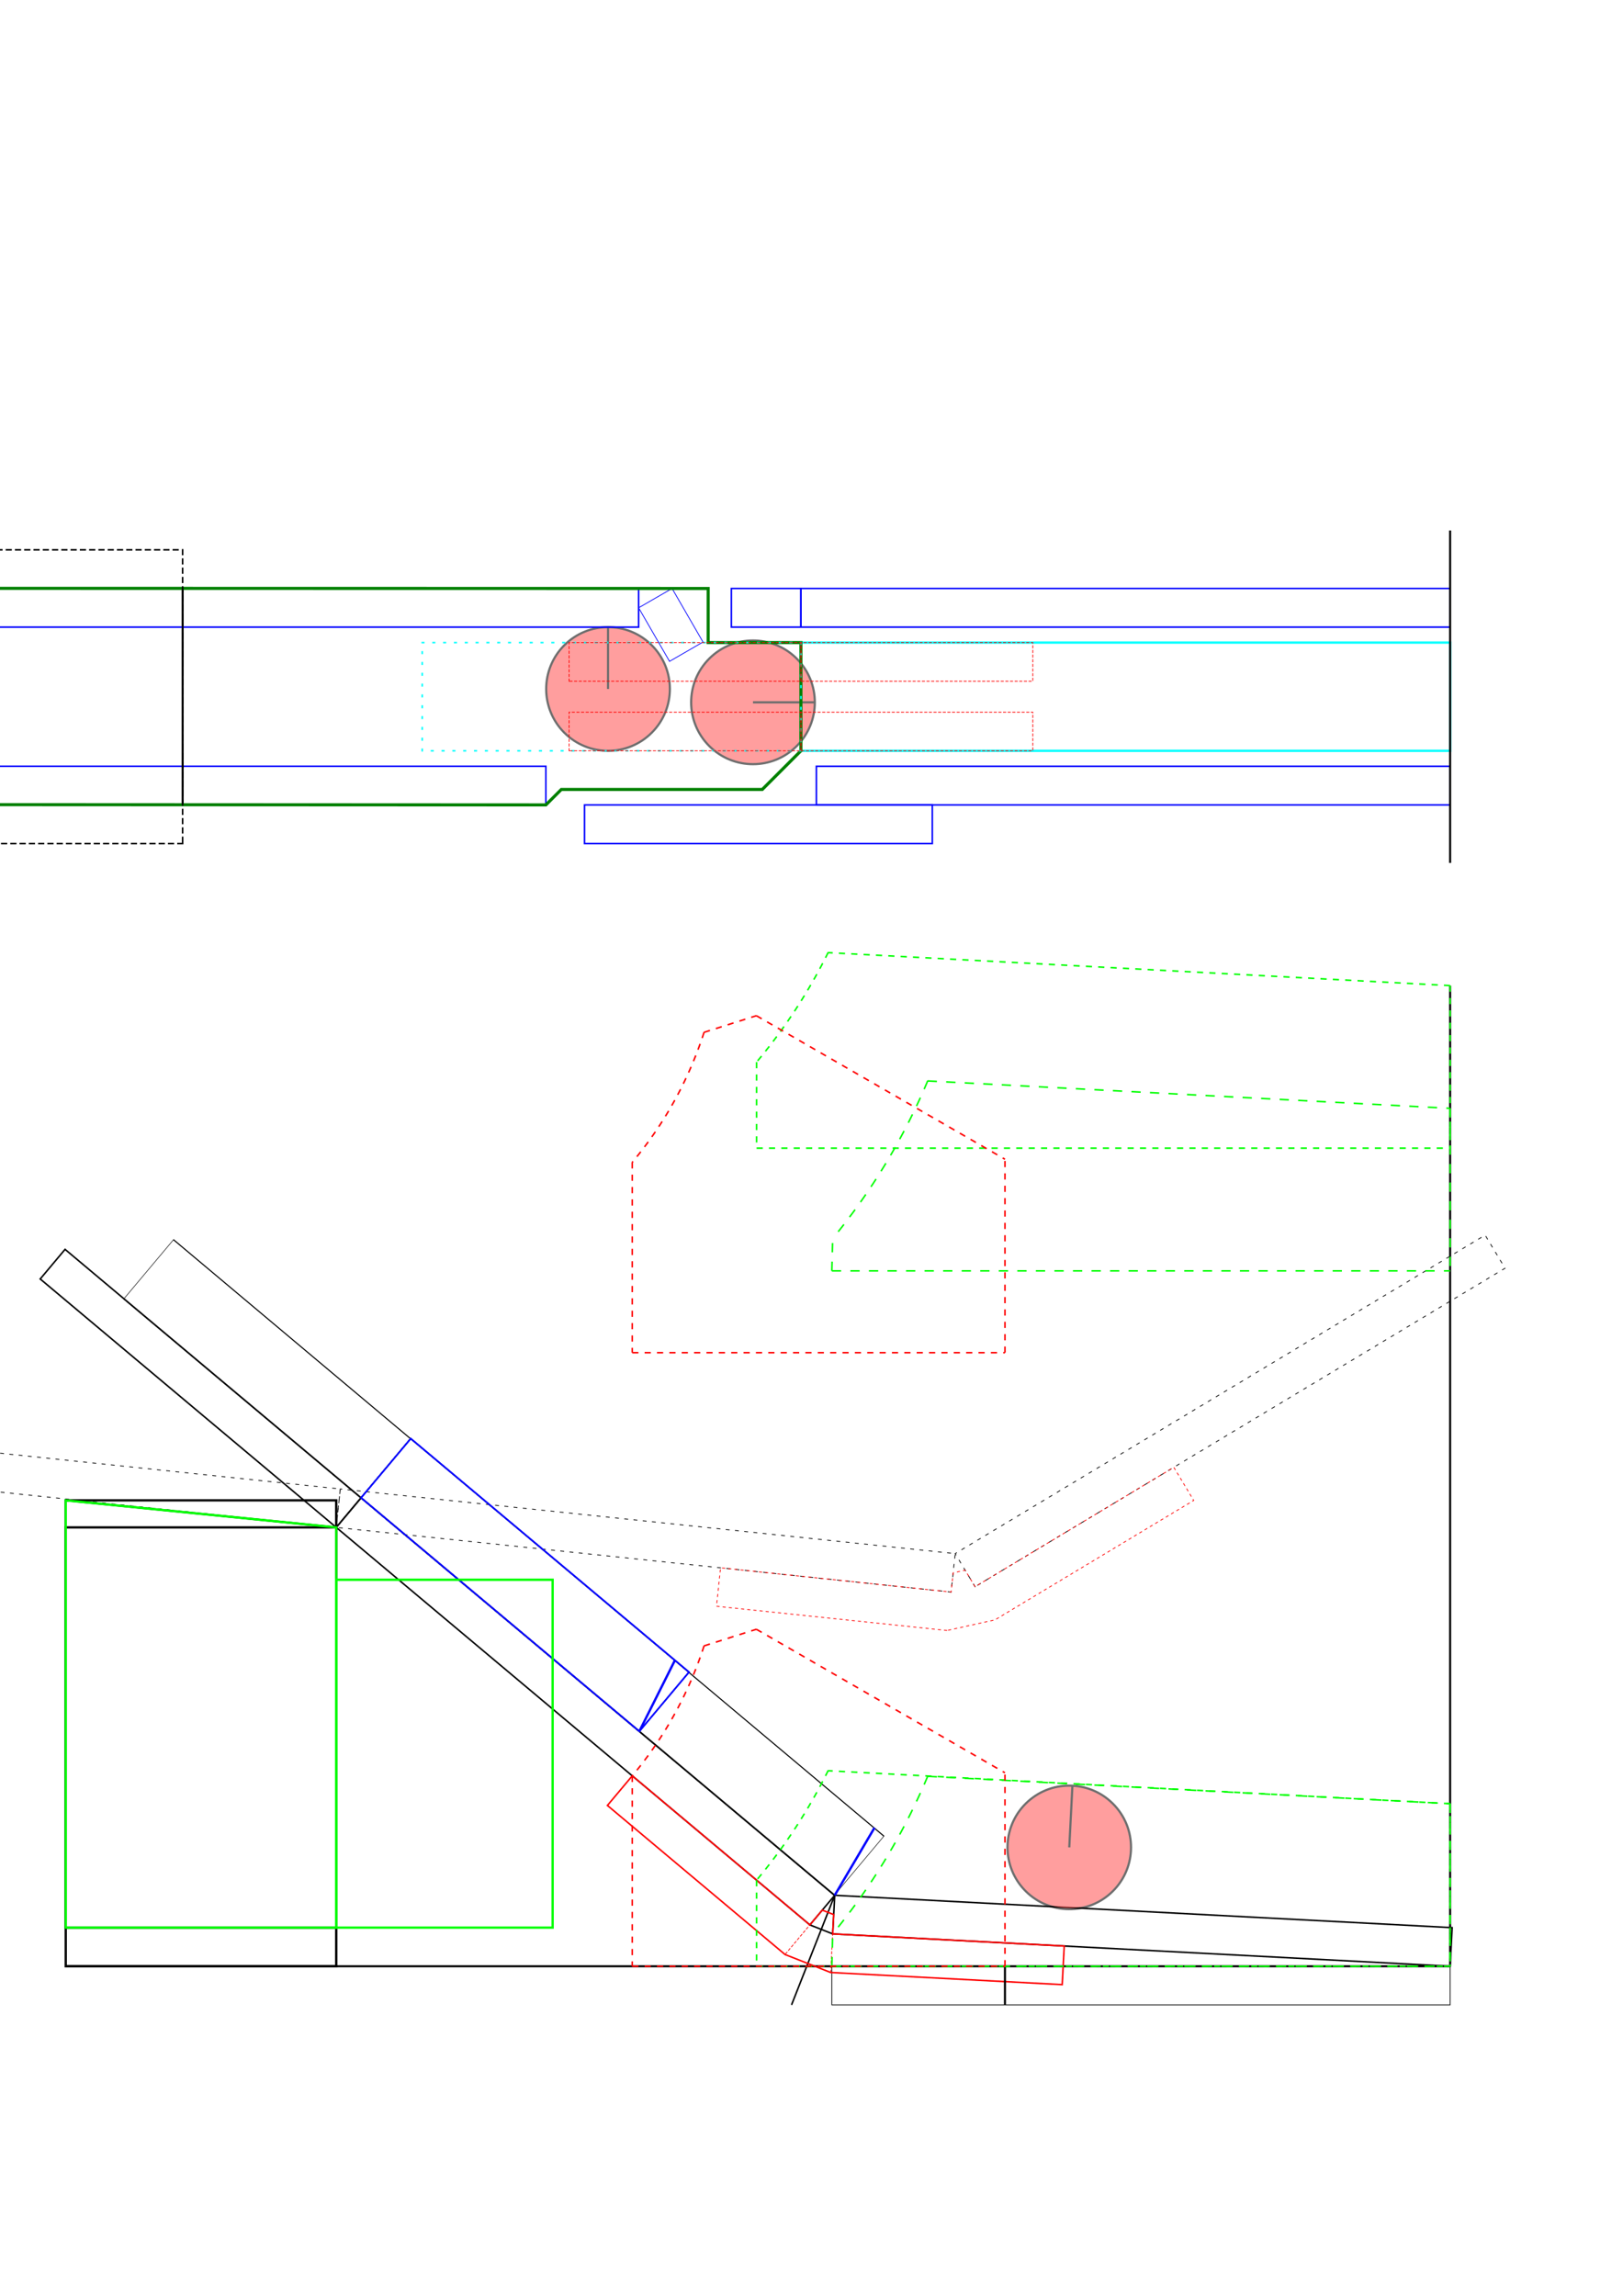 <?xml version="1.0" encoding="UTF-8" standalone="no"?>
<svg
   xmlns:dc="http://purl.org/dc/elements/1.1/"
   xmlns:cc="http://creativecommons.org/ns#"
   xmlns:rdf="http://www.w3.org/1999/02/22-rdf-syntax-ns#"
   xmlns:svg="http://www.w3.org/2000/svg"
   xmlns="http://www.w3.org/2000/svg"
   xmlns:sodipodi="http://sodipodi.sourceforge.net/DTD/sodipodi-0.dtd"
   xmlns:inkscape="http://www.inkscape.org/namespaces/inkscape"
   width="210mm"
   height="297mm"
   viewBox="0 0 210 297"
   version="1.1"
   id="svg1600"
   inkscape:version="1.0.1 (3bc2e813f5, 2020-09-07)"
   sodipodi:docname="delay.svg">
  <defs
     id="defs1594" />
  <sodipodi:namedview
     id="base"
     pagecolor="#ffffff"
     bordercolor="#666666"
     borderopacity="1.0"
     inkscape:pageopacity="0.0"
     inkscape:pageshadow="2"
     inkscape:zoom="0.75398796"
     inkscape:cx="-252.4403"
     inkscape:cy="944.05861"
     inkscape:document-units="mm"
     inkscape:current-layer="layer1"
     inkscape:document-rotation="0"
     showgrid="false"
     inkscape:snap-midpoints="true"
     inkscape:snap-intersection-paths="true"
     inkscape:snap-global="true"
     inkscape:window-width="1920"
     inkscape:window-height="1046"
     inkscape:window-x="-11"
     inkscape:window-y="-11"
     inkscape:window-maximized="1"
     inkscape:snap-to-guides="false"
     inkscape:snap-grids="false" />
  <g
     inkscape:label="Layer 1"
     inkscape:groupmode="layer"
     id="layer1">
    <rect
       style="fill:none;stroke:#000000;stroke-width:0.3;stroke-linecap:square;stroke-miterlimit:4;stroke-dasharray:none;stroke-dashoffset:0"
       id="rect2797"
       width="35"
       height="60.273"
       x="8.505"
       y="194.093" />
    <g
       id="g3133"
       transform="matrix(-0.206,-0.206,0.206,-0.206,121.189,282.296)"
       style="opacity:0.57;fill:#ff5555">
      <circle
         style="opacity:1;fill:#ff5555;fill-rule:evenodd;stroke:#000000;stroke-width:0.968;stroke-linecap:butt;stroke-linejoin:miter;stroke-miterlimit:4;stroke-dasharray:none;stroke-opacity:1"
         id="circle3129"
         cx="522.326"
         cy="406.985"
         r="27.461" />
      <path
         style="fill:#ff5555;fill-rule:evenodd;stroke:#000000;stroke-width:0.969px;stroke-linecap:butt;stroke-linejoin:miter;stroke-opacity:1"
         d="m 502.909,426.403 19.418,-19.418"
         id="path3131"
         inkscape:connector-curvature="0" />
    </g>
    <rect
       style="fill:none;stroke:#0000ff;stroke-width:0.2;stroke-linecap:square;stroke-miterlimit:4;stroke-dasharray:none;stroke-dashoffset:0"
       id="rect2201"
       width="5"
       height="84"
       x="-81.129"
       y="103.631"
       transform="rotate(-90)" />
    <rect
       style="fill:none;stroke:#0000ff;stroke-width:0.2;stroke-linecap:square;stroke-miterlimit:4;stroke-dasharray:none;stroke-dashoffset:0"
       id="rect2207"
       width="5"
       height="82"
       x="-104.129"
       y="105.631"
       transform="rotate(-90)" />
    <rect
       style="fill:none;stroke:#0000ff;stroke-width:0.2;stroke-linecap:square;stroke-miterlimit:4;stroke-dasharray:none;stroke-dashoffset:0"
       id="rect2233"
       width="4.955"
       height="82"
       x="-104.084"
       y="-11.369"
       transform="rotate(-90)" />
    <g
       id="g2241"
       transform="matrix(-0.206,0.206,-0.206,-0.206,270.111,65.369)"
       style="opacity:0.57;fill:#ff5555">
      <circle
         style="opacity:1;fill:#ff5555;fill-rule:evenodd;stroke:#000000;stroke-width:0.968;stroke-linecap:butt;stroke-linejoin:miter;stroke-miterlimit:4;stroke-dasharray:none;stroke-opacity:1"
         id="circle2237"
         cx="522.326"
         cy="406.985"
         r="27.461" />
      <path
         style="fill:#ff5555;fill-rule:evenodd;stroke:#000000;stroke-width:0.969px;stroke-linecap:butt;stroke-linejoin:miter;stroke-opacity:1"
         d="m 502.909,426.403 19.418,-19.418"
         id="path2239"
         inkscape:connector-curvature="0" />
    </g>
    <rect
       style="fill:none;stroke:#000000;stroke-width:0.2;stroke-linecap:square;stroke-miterlimit:4;stroke-dasharray:none;stroke-dashoffset:0"
       id="rect2243"
       width="5"
       height="80"
       x="-244.198"
       y="120.687"
       transform="rotate(-87)" />
    <path
       style="fill:none;fill-rule:evenodd;stroke:#000000;stroke-width:0.265px;stroke-linecap:butt;stroke-linejoin:miter;stroke-opacity:1"
       d="M 187.631,254.366 H 8.505"
       id="path2663" />
    <rect
       style="fill:none;stroke:#000000;stroke-width:0.1;stroke-linecap:square;stroke-miterlimit:4;stroke-dasharray:none;stroke-dashoffset:0"
       id="rect2665"
       width="5"
       height="80"
       x="-259.366"
       y="107.631"
       transform="rotate(-90)" />
    <path
       style="fill:none;fill-rule:evenodd;stroke:#000000;stroke-width:0.2;stroke-linecap:butt;stroke-linejoin:miter;stroke-miterlimit:4;stroke-dasharray:none;stroke-opacity:1"
       d="m 108.003,245.186 -5.586,14.18"
       id="path2675" />
    <path
       style="fill:none;fill-rule:evenodd;stroke:#000000;stroke-width:0.2;stroke-linecap:butt;stroke-linejoin:miter;stroke-opacity:1;stroke-miterlimit:4;stroke-dasharray:none"
       d="m 104.789,249.017 2.952,1.163"
       id="path2677" />
    <path
       style="fill:none;fill-rule:evenodd;stroke:#000000;stroke-width:0.265px;stroke-linecap:butt;stroke-linejoin:miter;stroke-opacity:1"
       d="M 23.631,104.129 V 76.129"
       id="path2679" />
    <rect
       style="fill:none;stroke:#00ffff;stroke-width:0.3;stroke-linecap:square;stroke-miterlimit:4;stroke-dasharray:none;stroke-dashoffset:0"
       id="rect2683"
       width="14"
       height="84"
       x="-97.129"
       y="103.631"
       transform="rotate(-90)" />
    <rect
       style="fill:none;stroke:#0000ff;stroke-width:0.2;stroke-linecap:square;stroke-miterlimit:4;stroke-dasharray:none;stroke-dashoffset:0"
       id="rect2687"
       width="5"
       height="94"
       x="-81.129"
       y="-11.369"
       transform="rotate(-90)" />
    <rect
       style="fill:none;stroke:#0000ff;stroke-width:0.1;stroke-linecap:square;stroke-miterlimit:4;stroke-dasharray:none;stroke-dashoffset:0"
       id="rect2689"
       width="5"
       height="8"
       x="32.246"
       y="109.41"
       transform="rotate(-30)" />
    <rect
       style="fill:none;stroke:#0000ff;stroke-width:0.2;stroke-linecap:square;stroke-miterlimit:4;stroke-dasharray:none;stroke-dashoffset:0"
       id="rect2693"
       width="5"
       height="9"
       x="-81.129"
       y="94.631"
       transform="rotate(-90)" />
    <rect
       style="fill:none;stroke:#0000ff;stroke-width:0.2;stroke-linecap:square;stroke-miterlimit:4;stroke-dasharray:none;stroke-dashoffset:0"
       id="rect2695"
       width="5"
       height="45"
       x="-109.129"
       y="75.631"
       transform="rotate(-90)" />
    <path
       style="fill:none;fill-rule:evenodd;stroke:#008000;stroke-width:0.4;stroke-linecap:butt;stroke-linejoin:miter;stroke-miterlimit:4;stroke-dasharray:none;stroke-opacity:1"
       d="m -21.369,76.108 113,0.021 3e-6,7 12,2e-6 v 14 l -5,5 h -26 l -2,2 -92,-0.045 z"
       id="path2703"
       sodipodi:nodetypes="cccccccccc" />
    <rect
       style="fill:none;stroke:#00ffff;stroke-width:0.2;stroke-linecap:square;stroke-miterlimit:4;stroke-dasharray:0.2, 1.2;stroke-dashoffset:0"
       id="rect2707"
       width="14"
       height="49"
       x="-97.129"
       y="54.631"
       transform="rotate(-90)" />
    <path
       style="fill:none;fill-rule:evenodd;stroke:#000000;stroke-width:0.265px;stroke-linecap:butt;stroke-linejoin:miter;stroke-opacity:1"
       d="M 187.631,111.629 V 68.629"
       id="path2679-4" />
    <g
       id="g2762"
       transform="translate(9.733,-33.491)">
      <rect
         style="fill:none;stroke:#ff0000;stroke-width:0.1;stroke-linecap:square;stroke-miterlimit:4;stroke-dasharray:0.3, 0.3;stroke-dashoffset:0"
         id="rect2758"
         width="5"
         height="30"
         x="-121.62"
         y="63.899"
         transform="rotate(-90)" />
      <rect
         style="fill:none;stroke:#ff0000;stroke-width:0.1;stroke-linecap:square;stroke-miterlimit:4;stroke-dasharray:0.3, 0.3;stroke-dashoffset:0"
         id="rect2760"
         width="5"
         height="30"
         x="-121.62"
         y="93.899"
         transform="rotate(-90)" />
    </g>
    <g
       id="g2768"
       transform="translate(9.733,-24.491)">
      <rect
         style="fill:none;stroke:#ff0000;stroke-width:0.1;stroke-linecap:square;stroke-miterlimit:4;stroke-dasharray:0.3, 0.3;stroke-dashoffset:0"
         id="rect2764"
         width="5"
         height="30"
         x="-121.62"
         y="63.899"
         transform="rotate(-90)" />
      <rect
         style="fill:none;stroke:#ff0000;stroke-width:0.1;stroke-linecap:square;stroke-miterlimit:4;stroke-dasharray:0.3, 0.3;stroke-dashoffset:0"
         id="rect2766"
         width="5"
         height="30"
         x="-121.62"
         y="93.899"
         transform="rotate(-90)" />
    </g>
    <rect
       style="fill:none;stroke:#ff0000;stroke-width:0.1;stroke-linecap:square;stroke-miterlimit:4;stroke-dasharray:0.3, 0.3;stroke-dashoffset:0"
       id="rect2750-1"
       width="5"
       height="30"
       x="-128.401"
       y="210.338"
       transform="rotate(-50)" />
    <rect
       style="fill:none;stroke:#ff0000;stroke-width:0.1;stroke-linecap:square;stroke-miterlimit:4;stroke-dasharray:0.3, 0.3;stroke-dashoffset:0"
       id="rect2752-5"
       width="5"
       height="30"
       x="-249.198"
       y="120.687"
       transform="rotate(-87)" />
    <rect
       style="fill:none;stroke:#000000;stroke-width:0.3;stroke-linecap:square;stroke-miterlimit:4;stroke-dasharray:none;stroke-dashoffset:0"
       id="rect2795"
       width="35"
       height="51.773"
       x="8.505"
       y="197.594" />
    <path
       style="fill:none;fill-rule:evenodd;stroke:#000000;stroke-width:0.265px;stroke-linecap:butt;stroke-linejoin:miter;stroke-opacity:1"
       d="M 43.505,197.594 8.505,194.093"
       id="path2799" />
    <rect
       style="fill:none;stroke:#0000ff;stroke-width:0.2;stroke-linecap:square;stroke-miterlimit:4;stroke-dasharray:none;stroke-dashoffset:0"
       id="rect2809"
       width="5"
       height="18"
       x="6.369"
       y="-99.129"
       transform="scale(-1)" />
    <rect
       style="fill:none;stroke:#000000;stroke-width:0.2;stroke-linecap:square;stroke-miterlimit:4;stroke-dasharray:none;stroke-dashoffset:0"
       id="rect2657"
       width="5"
       height="80"
       x="-123.401"
       y="160.338"
       transform="rotate(-50)" />
    <rect
       style="fill:none;stroke:#000000;stroke-width:0.2;stroke-linecap:square;stroke-miterlimit:4;stroke-dasharray:none;stroke-dashoffset:0"
       id="rect2817"
       width="5"
       height="50"
       x="-123.401"
       y="110.338"
       transform="rotate(-50)" />
    <g
       id="g2843">
      <rect
         style="fill:none;stroke:#000000;stroke-width:0.1;stroke-linecap:square;stroke-miterlimit:4;stroke-dasharray:0.4,0.8;stroke-dashoffset:0"
         id="rect2831"
         width="5"
         height="50"
         x="-191.964"
         y="13.921"
         transform="rotate(-84)" />
      <rect
         style="fill:none;stroke:#000000;stroke-width:0.1;stroke-linecap:square;stroke-miterlimit:4;stroke-dasharray:0.4,0.8;stroke-dashoffset:0"
         id="rect2833"
         width="5"
         height="80"
         x="-191.964"
         y="63.921"
         transform="rotate(-84)" />
    </g>
    <rect
       style="fill:none;stroke:#000000;stroke-width:0.1;stroke-linecap:square;stroke-miterlimit:4;stroke-dasharray:0.4, 0.8;stroke-dashoffset:0"
       id="rect2845"
       width="5"
       height="80"
       x="-240.93"
       y="2.423"
       transform="rotate(-121)" />
    <path
       style="fill:none;fill-rule:evenodd;stroke:#ff0000;stroke-width:0.2;stroke-linecap:butt;stroke-linejoin:miter;stroke-opacity:1;stroke-miterlimit:4;stroke-dasharray:none"
       d="m 101.575,252.847 -22.981,-19.284 3.214,-3.83 22.981,19.284 1.607,-1.915 1.476,0.581 -0.131,2.497 29.959,1.57 -0.262,4.993 -29.959,-1.57 z"
       id="path2847" />
    <path
       style="fill:none;fill-rule:evenodd;stroke:#ff0000;stroke-width:0.1;stroke-linecap:butt;stroke-linejoin:miter;stroke-miterlimit:4;stroke-dasharray:0.4, 0.4;stroke-dashoffset:0;stroke-opacity:1"
       d="m 122.544,210.929 -29.836,-3.136 0.523,-4.973 29.836,3.136 0.261,-2.486 1.549,-0.343 1.288,2.143 25.715,-15.451 2.575,4.286 -25.715,15.451 z"
       id="path2849" />
    <g
       id="g2875"
       style="stroke:#000000;stroke-width:0.707"
       transform="matrix(0.766,0.643,-1.286,1.532,216.007,-32.571)">
      <rect
         style="fill:none;stroke:#000000;stroke-width:0.071;stroke-linecap:square;stroke-miterlimit:4;stroke-dasharray:none;stroke-dashoffset:0"
         id="rect2871"
         width="5"
         height="80"
         x="-141.099"
         y="15.803"
         transform="rotate(-90)" />
      <rect
         style="fill:none;stroke:#000000;stroke-width:0.071;stroke-linecap:square;stroke-miterlimit:4;stroke-dasharray:none;stroke-dashoffset:0"
         id="rect2873"
         width="5"
         height="40"
         x="-141.099"
         y="-24.197"
         transform="rotate(-90)" />
    </g>
    <path
       style="fill:none;fill-rule:evenodd;stroke:#0000ff;stroke-width:0.3;stroke-linecap:butt;stroke-linejoin:miter;stroke-miterlimit:4;stroke-dasharray:none;stroke-opacity:1"
       d="m 108.003,245.186 5.146,-8.736"
       id="path2877" />
    <g
       id="g2241-1"
       transform="matrix(-0.216,0.195,-0.195,-0.216,330.537,225.045)"
       style="opacity:0.57;fill:#ff5555">
      <circle
         style="opacity:1;fill:#ff5555;fill-rule:evenodd;stroke:#000000;stroke-width:0.968;stroke-linecap:butt;stroke-linejoin:miter;stroke-miterlimit:4;stroke-dasharray:none;stroke-opacity:1"
         id="circle2237-3"
         cx="522.326"
         cy="406.985"
         r="27.461" />
      <path
         style="fill:#ff5555;fill-rule:evenodd;stroke:#000000;stroke-width:0.969px;stroke-linecap:butt;stroke-linejoin:miter;stroke-opacity:1"
         d="m 502.909,426.403 19.418,-19.418"
         id="path2239-8"
         inkscape:connector-curvature="0" />
    </g>
    <rect
       style="fill:none;stroke:#0000ff;stroke-width:0.2;stroke-linecap:square;stroke-miterlimit:4;stroke-dasharray:none;stroke-dashoffset:0"
       id="rect2914"
       width="10"
       height="47"
       x="-118.401"
       y="160.338"
       transform="rotate(-50)" />
    <path
       style="fill:none;fill-rule:evenodd;stroke:#0000ff;stroke-width:0.3;stroke-linecap:butt;stroke-linejoin:miter;stroke-opacity:1;stroke-miterlimit:4;stroke-dasharray:none"
       d="m 82.723,223.974 4.604,-9.191"
       id="path2918" />
    <path
       style="fill:none;fill-rule:evenodd;stroke:#000000;stroke-width:0.265px;stroke-linecap:butt;stroke-linejoin:miter;stroke-opacity:1"
       d="M 187.631,254.366 V 127.504"
       id="path2924" />
    <path
       style="fill:none;fill-rule:evenodd;stroke:#000000;stroke-width:0.265px;stroke-linecap:butt;stroke-linejoin:miter;stroke-opacity:1"
       d="m 130.031,259.366 -1e-5,-5"
       id="path2930" />
    <g
       id="g2945"
       style="stroke:#00ff00;stroke-width:0.2;stroke-miterlimit:4;stroke-dasharray:1.2,1.2;stroke-dashoffset:0"
       transform="translate(-2.8613281e-6,-37.042)">
      <path
         style="fill:none;fill-rule:evenodd;stroke:#00ff00;stroke-width:0.2;stroke-linecap:butt;stroke-linejoin:miter;stroke-opacity:1;stroke-miterlimit:4;stroke-dasharray:1.2,1.2;stroke-dashoffset:0"
         id="path2869"
         sodipodi:type="arc"
         sodipodi:cx="46.301132"
         sodipodi:cy="234.63538"
         sodipodi:rx="80.203995"
         sodipodi:ry="81.809196"
         sodipodi:start="0.40402764"
         sodipodi:end="0.6981317"
         sodipodi:arc-type="arc"
         d="m 120.048,266.797 a 80.204,81.809 0 0 1 -12.307,20.425"
         sodipodi:open="true" />
      <path
         style="fill:none;fill-rule:evenodd;stroke:#00ff00;stroke-width:0.2;stroke-linecap:butt;stroke-linejoin:miter;stroke-opacity:1;stroke-miterlimit:4;stroke-dasharray:1.2,1.2;stroke-dashoffset:0"
         d="m 120.031,266.837 67.601,3.543"
         id="path2922" />
      <path
         style="fill:none;fill-rule:evenodd;stroke:#00ff00;stroke-width:0.2;stroke-linecap:butt;stroke-linejoin:miter;stroke-opacity:1;stroke-miterlimit:4;stroke-dasharray:1.2,1.2;stroke-dashoffset:0"
         d="m 107.631,291.408 0.11,-4.187"
         id="path2934" />
      <path
         style="fill:none;fill-rule:evenodd;stroke:#00ff00;stroke-width:0.2;stroke-linecap:butt;stroke-linejoin:miter;stroke-opacity:1;stroke-miterlimit:4;stroke-dasharray:1.2,1.2;stroke-dashoffset:0"
         d="m 107.631,291.408 h 80"
         id="path2936" />
      <path
         style="fill:none;fill-rule:evenodd;stroke:#00ff00;stroke-width:0.2;stroke-linecap:butt;stroke-linejoin:miter;stroke-opacity:1;stroke-miterlimit:4;stroke-dasharray:1.2,1.2;stroke-dashoffset:0"
         d="m 187.631,270.379 v 21.029"
         id="path2938" />
    </g>
    <g
       id="g3028"
       style="stroke:#00ff00;stroke-width:0.2;stroke-miterlimit:4;stroke-dasharray:0.8, 0.8;stroke-dashoffset:0"
       transform="translate(0,-58.208)">
      <path
         style="fill:none;fill-rule:evenodd;stroke:#00ff00;stroke-width:0.2;stroke-linecap:butt;stroke-linejoin:miter;stroke-miterlimit:4;stroke-dasharray:0.8, 0.8;stroke-dashoffset:0;stroke-opacity:1"
         id="path3013"
         sodipodi:type="arc"
         sodipodi:cx="43.50515"
         sodipodi:cy="255.80206"
         sodipodi:rx="70.999992"
         sodipodi:ry="71"
         sodipodi:start="0.45857853"
         sodipodi:end="0.6981317"
         sodipodi:arc-type="arc"
         d="m 107.17,287.232 a 71,71 0 0 1 -9.275,14.208"
         sodipodi:open="true" />
      <path
         style="fill:none;fill-rule:evenodd;stroke:#00ff00;stroke-width:0.2;stroke-linecap:butt;stroke-linejoin:miter;stroke-miterlimit:4;stroke-dasharray:0.8, 0.8;stroke-dashoffset:0;stroke-opacity:1"
         d="m 187.631,291.546 -80.485,-4.267"
         id="path3015" />
      <path
         style="fill:none;fill-rule:evenodd;stroke:#00ff00;stroke-width:0.2;stroke-linecap:butt;stroke-linejoin:miter;stroke-miterlimit:4;stroke-dasharray:0.8, 0.8;stroke-dashoffset:0;stroke-opacity:1"
         d="m 97.894,301.44 v 11.135"
         id="path3017" />
      <path
         style="fill:none;fill-rule:evenodd;stroke:#00ff00;stroke-width:0.2;stroke-linecap:butt;stroke-linejoin:miter;stroke-miterlimit:4;stroke-dasharray:0.8, 0.8;stroke-dashoffset:0;stroke-opacity:1"
         d="m 187.631,291.546 v 21.029"
         id="path3019" />
      <path
         style="fill:none;fill-rule:evenodd;stroke:#00ff00;stroke-width:0.2;stroke-linecap:butt;stroke-linejoin:miter;stroke-miterlimit:4;stroke-dasharray:0.8, 0.8;stroke-dashoffset:0;stroke-opacity:1"
         d="M 97.894,312.575 H 187.631"
         id="path3021" />
    </g>
    <g
       id="g3062"
       transform="translate(0,-58.208)">
      <path
         style="fill:none;fill-rule:evenodd;stroke:#ff0000;stroke-width:0.2;stroke-linecap:butt;stroke-linejoin:miter;stroke-miterlimit:4;stroke-dasharray:0.8, 0.8;stroke-dashoffset:0;stroke-opacity:1"
         id="path2912-1"
         sodipodi:type="arc"
         sodipodi:cx="43.505138"
         sodipodi:cy="255.80205"
         sodipodi:rx="50"
         sodipodi:ry="50"
         sodipodi:start="0.31115196"
         sodipodi:end="0.6981317"
         sodipodi:arc-type="arc"
         sodipodi:open="true"
         d="m 91.104,271.11 a 50,50 0 0 1 -9.297,16.832" />
      <path
         style="fill:none;fill-rule:evenodd;stroke:#ff0000;stroke-width:0.2;stroke-linecap:butt;stroke-linejoin:miter;stroke-miterlimit:4;stroke-dasharray:0.8, 0.8;stroke-dashoffset:0;stroke-opacity:1"
         d="m 97.866,268.979 7.8,4.503 24.364,14.067"
         id="path2920-5"
         sodipodi:nodetypes="ccc" />
      <path
         style="fill:none;fill-rule:evenodd;stroke:#ff0000;stroke-width:0.2;stroke-linecap:butt;stroke-linejoin:miter;stroke-miterlimit:4;stroke-dasharray:0.8, 0.8;stroke-dashoffset:0;stroke-opacity:1"
         d="m 130.031,312.575 -1e-5,-25.026"
         id="path2930-3" />
      <path
         style="fill:none;fill-rule:evenodd;stroke:#ff0000;stroke-width:0.2;stroke-linecap:butt;stroke-linejoin:miter;stroke-miterlimit:4;stroke-dasharray:0.8, 0.8;stroke-dashoffset:0;stroke-opacity:1"
         d="m 81.807,287.941 v 24.633"
         id="path2932-7" />
      <path
         style="fill:none;fill-rule:evenodd;stroke:#ff0000;stroke-width:0.2;stroke-linecap:butt;stroke-linejoin:miter;stroke-miterlimit:4;stroke-dasharray:0.8, 0.8;stroke-dashoffset:0;stroke-opacity:1"
         d="m 81.807,312.575 h 48.223"
         id="path2947" />
      <path
         style="fill:none;fill-rule:evenodd;stroke:#ff0000;stroke-width:0.2;stroke-linecap:butt;stroke-linejoin:miter;stroke-miterlimit:4;stroke-dasharray:0.8, 0.8;stroke-dashoffset:0;stroke-opacity:1"
         d="m 91.098,271.129 6.768,-2.15"
         id="path3030" />
    </g>
    <rect
       style="fill:none;stroke:#000000;stroke-width:0.2;stroke-linecap:square;stroke-miterlimit:4;stroke-dasharray:0.6, 0.6;stroke-dashoffset:0"
       id="rect1645"
       width="35"
       height="38"
       x="-23.631"
       y="-109.129"
       transform="scale(-1)" />
    <g
       id="g1663"
       style="stroke:#00ff00;stroke-width:0.2;stroke-miterlimit:4;stroke-dasharray:0.8, 0.8;stroke-dashoffset:0"
       transform="translate(0,-164.042)">
      <path
         style="fill:none;fill-rule:evenodd;stroke:#00ff00;stroke-width:0.2;stroke-linecap:butt;stroke-linejoin:miter;stroke-miterlimit:4;stroke-dasharray:0.8, 0.8;stroke-dashoffset:0;stroke-opacity:1"
         id="path1653"
         sodipodi:type="arc"
         sodipodi:cx="43.50515"
         sodipodi:cy="255.80206"
         sodipodi:rx="70.999992"
         sodipodi:ry="71"
         sodipodi:start="0.45857853"
         sodipodi:end="0.6981317"
         sodipodi:arc-type="arc"
         d="m 107.17,287.232 a 71,71 0 0 1 -9.275,14.208"
         sodipodi:open="true" />
      <path
         style="fill:none;fill-rule:evenodd;stroke:#00ff00;stroke-width:0.2;stroke-linecap:butt;stroke-linejoin:miter;stroke-miterlimit:4;stroke-dasharray:0.8, 0.8;stroke-dashoffset:0;stroke-opacity:1"
         d="m 187.631,291.546 -80.485,-4.267"
         id="path1655" />
      <path
         style="fill:none;fill-rule:evenodd;stroke:#00ff00;stroke-width:0.2;stroke-linecap:butt;stroke-linejoin:miter;stroke-miterlimit:4;stroke-dasharray:0.8, 0.8;stroke-dashoffset:0;stroke-opacity:1"
         d="m 97.894,301.44 v 11.135"
         id="path1657" />
      <path
         style="fill:none;fill-rule:evenodd;stroke:#00ff00;stroke-width:0.2;stroke-linecap:butt;stroke-linejoin:miter;stroke-miterlimit:4;stroke-dasharray:0.8, 0.8;stroke-dashoffset:0;stroke-opacity:1"
         d="m 187.631,291.546 v 21.029"
         id="path1659" />
      <path
         style="fill:none;fill-rule:evenodd;stroke:#00ff00;stroke-width:0.2;stroke-linecap:butt;stroke-linejoin:miter;stroke-miterlimit:4;stroke-dasharray:0.8, 0.8;stroke-dashoffset:0;stroke-opacity:1"
         d="M 97.894,312.575 H 187.631"
         id="path1661" />
    </g>
    <g
       id="g1687"
       style="stroke:#00ff00;stroke-width:0.2;stroke-miterlimit:4;stroke-dasharray:1.2, 1.2;stroke-dashoffset:0"
       transform="translate(-2.8613281e-6,-127)">
      <path
         style="fill:none;fill-rule:evenodd;stroke:#00ff00;stroke-width:0.2;stroke-linecap:butt;stroke-linejoin:miter;stroke-miterlimit:4;stroke-dasharray:1.2, 1.2;stroke-dashoffset:0;stroke-opacity:1"
         id="path1677"
         sodipodi:type="arc"
         sodipodi:cx="46.301132"
         sodipodi:cy="234.63538"
         sodipodi:rx="80.203995"
         sodipodi:ry="81.809196"
         sodipodi:start="0.40402764"
         sodipodi:end="0.6981317"
         sodipodi:arc-type="arc"
         d="m 120.048,266.797 a 80.204,81.809 0 0 1 -12.307,20.425"
         sodipodi:open="true" />
      <path
         style="fill:none;fill-rule:evenodd;stroke:#00ff00;stroke-width:0.2;stroke-linecap:butt;stroke-linejoin:miter;stroke-miterlimit:4;stroke-dasharray:1.2, 1.2;stroke-dashoffset:0;stroke-opacity:1"
         d="m 120.031,266.837 67.601,3.543"
         id="path1679" />
      <path
         style="fill:none;fill-rule:evenodd;stroke:#00ff00;stroke-width:0.2;stroke-linecap:butt;stroke-linejoin:miter;stroke-miterlimit:4;stroke-dasharray:1.2, 1.2;stroke-dashoffset:0;stroke-opacity:1"
         d="m 107.631,291.408 0.11,-4.187"
         id="path1681" />
      <path
         style="fill:none;fill-rule:evenodd;stroke:#00ff00;stroke-width:0.2;stroke-linecap:butt;stroke-linejoin:miter;stroke-miterlimit:4;stroke-dasharray:1.2, 1.2;stroke-dashoffset:0;stroke-opacity:1"
         d="m 107.631,291.408 h 80"
         id="path1683" />
      <path
         style="fill:none;fill-rule:evenodd;stroke:#00ff00;stroke-width:0.2;stroke-linecap:butt;stroke-linejoin:miter;stroke-miterlimit:4;stroke-dasharray:1.2, 1.2;stroke-dashoffset:0;stroke-opacity:1"
         d="m 187.631,270.379 v 21.029"
         id="path1685" />
    </g>
    <g
       id="g1701"
       transform="translate(0,-137.583)">
      <path
         style="fill:none;fill-rule:evenodd;stroke:#ff0000;stroke-width:0.2;stroke-linecap:butt;stroke-linejoin:miter;stroke-miterlimit:4;stroke-dasharray:0.8, 0.8;stroke-dashoffset:0;stroke-opacity:1"
         id="path1689"
         sodipodi:type="arc"
         sodipodi:cx="43.505138"
         sodipodi:cy="255.80205"
         sodipodi:rx="50"
         sodipodi:ry="50"
         sodipodi:start="0.31115196"
         sodipodi:end="0.6981317"
         sodipodi:arc-type="arc"
         sodipodi:open="true"
         d="m 91.104,271.11 a 50,50 0 0 1 -9.297,16.832" />
      <path
         style="fill:none;fill-rule:evenodd;stroke:#ff0000;stroke-width:0.2;stroke-linecap:butt;stroke-linejoin:miter;stroke-miterlimit:4;stroke-dasharray:0.8, 0.8;stroke-dashoffset:0;stroke-opacity:1"
         d="m 97.866,268.979 7.8,4.503 24.364,14.067"
         id="path1691"
         sodipodi:nodetypes="ccc" />
      <path
         style="fill:none;fill-rule:evenodd;stroke:#ff0000;stroke-width:0.2;stroke-linecap:butt;stroke-linejoin:miter;stroke-miterlimit:4;stroke-dasharray:0.8, 0.8;stroke-dashoffset:0;stroke-opacity:1"
         d="m 130.031,312.575 -1e-5,-25.026"
         id="path1693" />
      <path
         style="fill:none;fill-rule:evenodd;stroke:#ff0000;stroke-width:0.2;stroke-linecap:butt;stroke-linejoin:miter;stroke-miterlimit:4;stroke-dasharray:0.8, 0.8;stroke-dashoffset:0;stroke-opacity:1"
         d="m 81.807,287.941 v 24.633"
         id="path1695" />
      <path
         style="fill:none;fill-rule:evenodd;stroke:#ff0000;stroke-width:0.2;stroke-linecap:butt;stroke-linejoin:miter;stroke-miterlimit:4;stroke-dasharray:0.8, 0.8;stroke-dashoffset:0;stroke-opacity:1"
         d="m 81.807,312.575 h 48.223"
         id="path1697" />
      <path
         style="fill:none;fill-rule:evenodd;stroke:#ff0000;stroke-width:0.2;stroke-linecap:butt;stroke-linejoin:miter;stroke-miterlimit:4;stroke-dasharray:0.8, 0.8;stroke-dashoffset:0;stroke-opacity:1"
         d="m 91.098,271.129 6.768,-2.15"
         id="path1699" />
    </g>
    <rect
       style="fill:none;stroke:#00ffff;stroke-width:0.3;stroke-linecap:square;stroke-miterlimit:4;stroke-dasharray:none;stroke-dashoffset:0"
       id="rect1723"
       width="14"
       height="44"
       x="-97.129"
       y="392.34"
       transform="rotate(-90)" />
    <path
       style="fill:none;fill-rule:evenodd;stroke:#000000;stroke-width:0.265px;stroke-linecap:butt;stroke-linejoin:miter;stroke-opacity:1"
       d="M 436.34,111.629 V 68.629"
       id="path1737" />
    <rect
       style="fill:none;stroke:#000000;stroke-width:0.2;stroke-linecap:square;stroke-miterlimit:4;stroke-dasharray:0.6, 0.6;stroke-dashoffset:0"
       id="rect1753"
       width="35"
       height="38"
       x="-292.214"
       y="-109.129"
       transform="scale(-1)" />
    <g
       id="g1765"
       style="stroke:#00ff00;stroke-width:0.2;stroke-miterlimit:4;stroke-dasharray:1.2,1.2;stroke-dashoffset:0"
       transform="translate(248.708,-164.042)">
      <path
         style="fill:none;fill-rule:evenodd;stroke:#00ff00;stroke-width:0.2;stroke-linecap:butt;stroke-linejoin:miter;stroke-miterlimit:4;stroke-dasharray:1.2,1.2;stroke-dashoffset:0;stroke-opacity:1"
         id="path1755"
         sodipodi:type="arc"
         sodipodi:cx="43.50515"
         sodipodi:cy="255.80206"
         sodipodi:rx="70.999992"
         sodipodi:ry="71"
         sodipodi:start="0.45857853"
         sodipodi:end="0.6981317"
         sodipodi:arc-type="arc"
         d="m 107.17,287.232 a 71,71 0 0 1 -9.275,14.208"
         sodipodi:open="true" />
      <path
         style="fill:none;fill-rule:evenodd;stroke:#00ff00;stroke-width:0.2;stroke-linecap:butt;stroke-linejoin:miter;stroke-miterlimit:4;stroke-dasharray:1.2,1.2;stroke-dashoffset:0;stroke-opacity:1"
         d="m 187.631,291.546 -80.485,-4.267"
         id="path1757" />
      <path
         style="fill:none;fill-rule:evenodd;stroke:#00ff00;stroke-width:0.2;stroke-linecap:butt;stroke-linejoin:miter;stroke-miterlimit:4;stroke-dasharray:1.2,1.2;stroke-dashoffset:0;stroke-opacity:1"
         d="m 97.894,301.44 v 11.135"
         id="path1759" />
      <path
         style="fill:none;fill-rule:evenodd;stroke:#00ff00;stroke-width:0.2;stroke-linecap:butt;stroke-linejoin:miter;stroke-miterlimit:4;stroke-dasharray:1.2,1.2;stroke-dashoffset:0;stroke-opacity:1"
         d="m 187.631,291.546 v 21.029"
         id="path1761" />
      <path
         style="fill:none;fill-rule:evenodd;stroke:#00ff00;stroke-width:0.2;stroke-linecap:butt;stroke-linejoin:miter;stroke-miterlimit:4;stroke-dasharray:1.2,1.2;stroke-dashoffset:0;stroke-opacity:1"
         d="M 97.894,312.575 H 187.631"
         id="path1763" />
    </g>
    <g
       id="g1777"
       style="stroke:#00ff00;stroke-width:0.2;stroke-miterlimit:4;stroke-dasharray:1.2, 1.2;stroke-dashoffset:0"
       transform="translate(248.708,-127)">
      <path
         style="fill:none;fill-rule:evenodd;stroke:#00ff00;stroke-width:0.2;stroke-linecap:butt;stroke-linejoin:miter;stroke-miterlimit:4;stroke-dasharray:1.2, 1.2;stroke-dashoffset:0;stroke-opacity:1"
         id="path1767"
         sodipodi:type="arc"
         sodipodi:cx="46.301132"
         sodipodi:cy="234.63538"
         sodipodi:rx="80.203995"
         sodipodi:ry="81.809196"
         sodipodi:start="0.40402764"
         sodipodi:end="0.6981317"
         sodipodi:arc-type="arc"
         d="m 120.048,266.797 a 80.204,81.809 0 0 1 -12.307,20.425"
         sodipodi:open="true" />
      <path
         style="fill:none;fill-rule:evenodd;stroke:#00ff00;stroke-width:0.2;stroke-linecap:butt;stroke-linejoin:miter;stroke-miterlimit:4;stroke-dasharray:1.2, 1.2;stroke-dashoffset:0;stroke-opacity:1"
         d="m 120.031,266.837 67.601,3.543"
         id="path1769" />
      <path
         style="fill:none;fill-rule:evenodd;stroke:#00ff00;stroke-width:0.2;stroke-linecap:butt;stroke-linejoin:miter;stroke-miterlimit:4;stroke-dasharray:1.2, 1.2;stroke-dashoffset:0;stroke-opacity:1"
         d="m 107.631,291.408 0.11,-4.187"
         id="path1771" />
      <path
         style="fill:none;fill-rule:evenodd;stroke:#00ff00;stroke-width:0.2;stroke-linecap:butt;stroke-linejoin:miter;stroke-miterlimit:4;stroke-dasharray:1.2, 1.2;stroke-dashoffset:0;stroke-opacity:1"
         d="m 107.631,291.408 h 80"
         id="path1773" />
      <path
         style="fill:none;fill-rule:evenodd;stroke:#00ff00;stroke-width:0.2;stroke-linecap:butt;stroke-linejoin:miter;stroke-miterlimit:4;stroke-dasharray:1.2, 1.2;stroke-dashoffset:0;stroke-opacity:1"
         d="m 187.631,270.379 v 21.029"
         id="path1775" />
    </g>
    <g
       id="g1841"
       transform="translate(52.917)">
      <path
         style="fill:none;fill-rule:evenodd;stroke:#ff0000;stroke-width:0.2;stroke-linecap:butt;stroke-linejoin:miter;stroke-miterlimit:4;stroke-dasharray:1.2, 1.2;stroke-dashoffset:0;stroke-opacity:1"
         id="path1779"
         sodipodi:type="arc"
         sodipodi:cx="239.29688"
         sodipodi:cy="118.21868"
         sodipodi:rx="50"
         sodipodi:ry="50"
         sodipodi:start="0.31115196"
         sodipodi:end="0.6981317"
         sodipodi:arc-type="arc"
         sodipodi:open="true"
         d="m 286.896,133.526 a 50,50 0 0 1 -9.297,16.832" />
      <path
         style="fill:none;fill-rule:evenodd;stroke:#ff0000;stroke-width:0.2;stroke-linecap:butt;stroke-linejoin:miter;stroke-miterlimit:4;stroke-dasharray:1.2, 1.2;stroke-dashoffset:0;stroke-opacity:1"
         d="m 293.658,131.395 7.8,4.503 24.364,14.067"
         id="path1781"
         sodipodi:nodetypes="ccc" />
      <path
         style="fill:none;fill-rule:evenodd;stroke:#ff0000;stroke-width:0.2;stroke-linecap:butt;stroke-linejoin:miter;stroke-miterlimit:4;stroke-dasharray:1.2, 1.2;stroke-dashoffset:0;stroke-opacity:1"
         d="m 325.822,174.991 -10e-6,-25.026"
         id="path1783" />
      <path
         style="fill:none;fill-rule:evenodd;stroke:#ff0000;stroke-width:0.2;stroke-linecap:butt;stroke-linejoin:miter;stroke-miterlimit:4;stroke-dasharray:1.2, 1.2;stroke-dashoffset:0;stroke-opacity:1"
         d="m 277.599,150.358 v 24.633"
         id="path1785" />
      <path
         style="fill:none;fill-rule:evenodd;stroke:#ff0000;stroke-width:0.2;stroke-linecap:butt;stroke-linejoin:miter;stroke-miterlimit:4;stroke-dasharray:1.2, 1.2;stroke-dashoffset:0;stroke-opacity:1"
         d="m 277.599,174.991 h 48.223"
         id="path1787" />
      <path
         style="fill:none;fill-rule:evenodd;stroke:#ff0000;stroke-width:0.2;stroke-linecap:butt;stroke-linejoin:miter;stroke-miterlimit:4;stroke-dasharray:1.2, 1.2;stroke-dashoffset:0;stroke-opacity:1"
         d="m 286.89,133.546 6.768,-2.15"
         id="path1789" />
    </g>
    <rect
       style="fill:none;stroke:#000000;stroke-width:0.3;stroke-linecap:square;stroke-miterlimit:4;stroke-dasharray:none;stroke-dashoffset:0"
       id="rect1793"
       width="35"
       height="56.773"
       x="257.214"
       y="197.594" />
    <rect
       style="fill:none;stroke:#000000;stroke-width:0.3;stroke-linecap:square;stroke-miterlimit:4;stroke-dasharray:none;stroke-dashoffset:0"
       id="rect1795"
       width="35"
       height="60.273"
       x="257.214"
       y="194.094" />
    <path
       style="fill:none;fill-rule:evenodd;stroke:#000000;stroke-width:0.265px;stroke-linecap:butt;stroke-linejoin:miter;stroke-opacity:1"
       d="m 292.214,197.594 -35,-3.5"
       id="path1797" />
    <path
       style="fill:none;fill-rule:evenodd;stroke:#000000;stroke-width:0.265px;stroke-linecap:butt;stroke-linejoin:miter;stroke-opacity:1"
       d="M 436.34,254.367 V 127.504"
       id="path1799" />
    <path
       style="fill:none;fill-rule:evenodd;stroke:#000000;stroke-width:0.265px;stroke-linecap:butt;stroke-linejoin:miter;stroke-opacity:1"
       d="M 330.516,109.129 H 242.831"
       id="path1801" />
    <rect
       style="fill:none;stroke:#000000;stroke-width:0.2;stroke-linecap:square;stroke-miterlimit:4;stroke-dasharray:none;stroke-dashoffset:0"
       id="rect1803"
       width="35"
       height="5"
       x="-292.214"
       y="-76.129"
       transform="scale(-1)" />
    <rect
       style="fill:none;stroke:#000000;stroke-width:0.2;stroke-linecap:square;stroke-miterlimit:4;stroke-dasharray:none;stroke-dashoffset:0"
       id="rect1805"
       width="35"
       height="5"
       x="-292.214"
       y="-109.129"
       transform="scale(-1)" />
    <rect
       style="fill:none;stroke:#000000;stroke-width:0.2;stroke-linecap:square;stroke-miterlimit:4;stroke-dasharray:none;stroke-dashoffset:0"
       id="rect1807"
       width="28"
       height="5"
       x="76.129"
       y="-292.214"
       transform="rotate(90)" />
    <g
       id="g1815"
       style="stroke:#00ff00">
      <rect
         style="fill:none;stroke:#00ff00;stroke-width:0.2;stroke-linecap:square;stroke-miterlimit:4;stroke-dasharray:none;stroke-dashoffset:0"
         id="rect1729"
         width="5"
         height="89.737"
         x="-81.129"
         y="346.603"
         transform="rotate(-90)" />
      <rect
         style="fill:none;stroke:#00ff00;stroke-width:0.2;stroke-linecap:square;stroke-miterlimit:4;stroke-dasharray:none;stroke-dashoffset:0"
         id="rect1811"
         width="5"
         height="9.275"
         x="-81.129"
         y="346.603"
         transform="rotate(-90)" />
    </g>
    <g
       id="g1821"
       style="stroke:#00ff00">
      <rect
         style="fill:none;stroke:#00ff00;stroke-width:0.2;stroke-linecap:square;stroke-miterlimit:4;stroke-dasharray:none;stroke-dashoffset:0"
         id="rect1711"
         width="5"
         height="80"
         x="-104.129"
         y="356.34"
         transform="rotate(-90)" />
      <rect
         style="fill:none;stroke:#00ff00;stroke-width:0.2;stroke-linecap:square;stroke-miterlimit:4;stroke-dasharray:none;stroke-dashoffset:0"
         id="rect1817"
         width="5"
         height="12.416"
         x="-104.129"
         y="356.34"
         transform="rotate(-90)" />
    </g>
    <rect
       style="fill:none;stroke:#000000;stroke-width:0.2;stroke-linecap:square;stroke-miterlimit:4;stroke-dasharray:none;stroke-dashoffset:0"
       id="rect1823"
       width="70"
       height="18"
       x="-392.34"
       y="-99.129"
       transform="scale(-1)" />
    <rect
       style="fill:none;stroke:#000000;stroke-width:0.2;stroke-linecap:square;stroke-miterlimit:4;stroke-dasharray:none;stroke-dashoffset:0"
       id="rect1825"
       width="15"
       height="5"
       x="104.129"
       y="-383.739"
       transform="rotate(90)" />
    <rect
       style="fill:none;stroke:#000000;stroke-width:0.2;stroke-linecap:square;stroke-miterlimit:4;stroke-dasharray:none;stroke-dashoffset:0"
       id="rect1827"
       width="15"
       height="5"
       x="61.129"
       y="-383.739"
       transform="rotate(90)" />
    <rect
       style="fill:none;stroke:#ff0000;stroke-width:0.2;stroke-linecap:square;stroke-miterlimit:4;stroke-dasharray:none;stroke-dashoffset:0"
       id="rect1731"
       width="5"
       height="48.223"
       x="-109.129"
       y="330.516"
       transform="rotate(-90)" />
    <rect
       style="fill:none;stroke:#000000;stroke-width:0.2;stroke-linecap:square;stroke-miterlimit:4;stroke-dasharray:none;stroke-dashoffset:0"
       id="rect1843"
       width="200"
       height="58"
       x="257.214"
       y="61.129" />
    <rect
       style="fill:none;stroke:#0000ff;stroke-width:0.2;stroke-linecap:square;stroke-miterlimit:4;stroke-dasharray:none;stroke-dashoffset:0"
       id="rect1595"
       width="10"
       height="47"
       x="-118.401"
       y="160.338"
       transform="rotate(-50)" />
    <path
       style="fill:none;fill-rule:evenodd;stroke:#00ff00;stroke-width:0.3;stroke-linecap:butt;stroke-linejoin:miter;stroke-opacity:1;stroke-miterlimit:4;stroke-dasharray:none"
       d="M 8.505,249.367 H 43.505 l 3e-6,-51.773 -35,-3.5 z"
       id="path1760" />
    <rect
       style="fill:none;stroke:#00ff00;stroke-width:0.3;stroke-linecap:square;stroke-miterlimit:4;stroke-dasharray:none;stroke-dashoffset:0"
       id="rect1762"
       width="28"
       height="45"
       x="-71.505"
       y="-249.367"
       transform="scale(-1)" />
  </g>
</svg>
